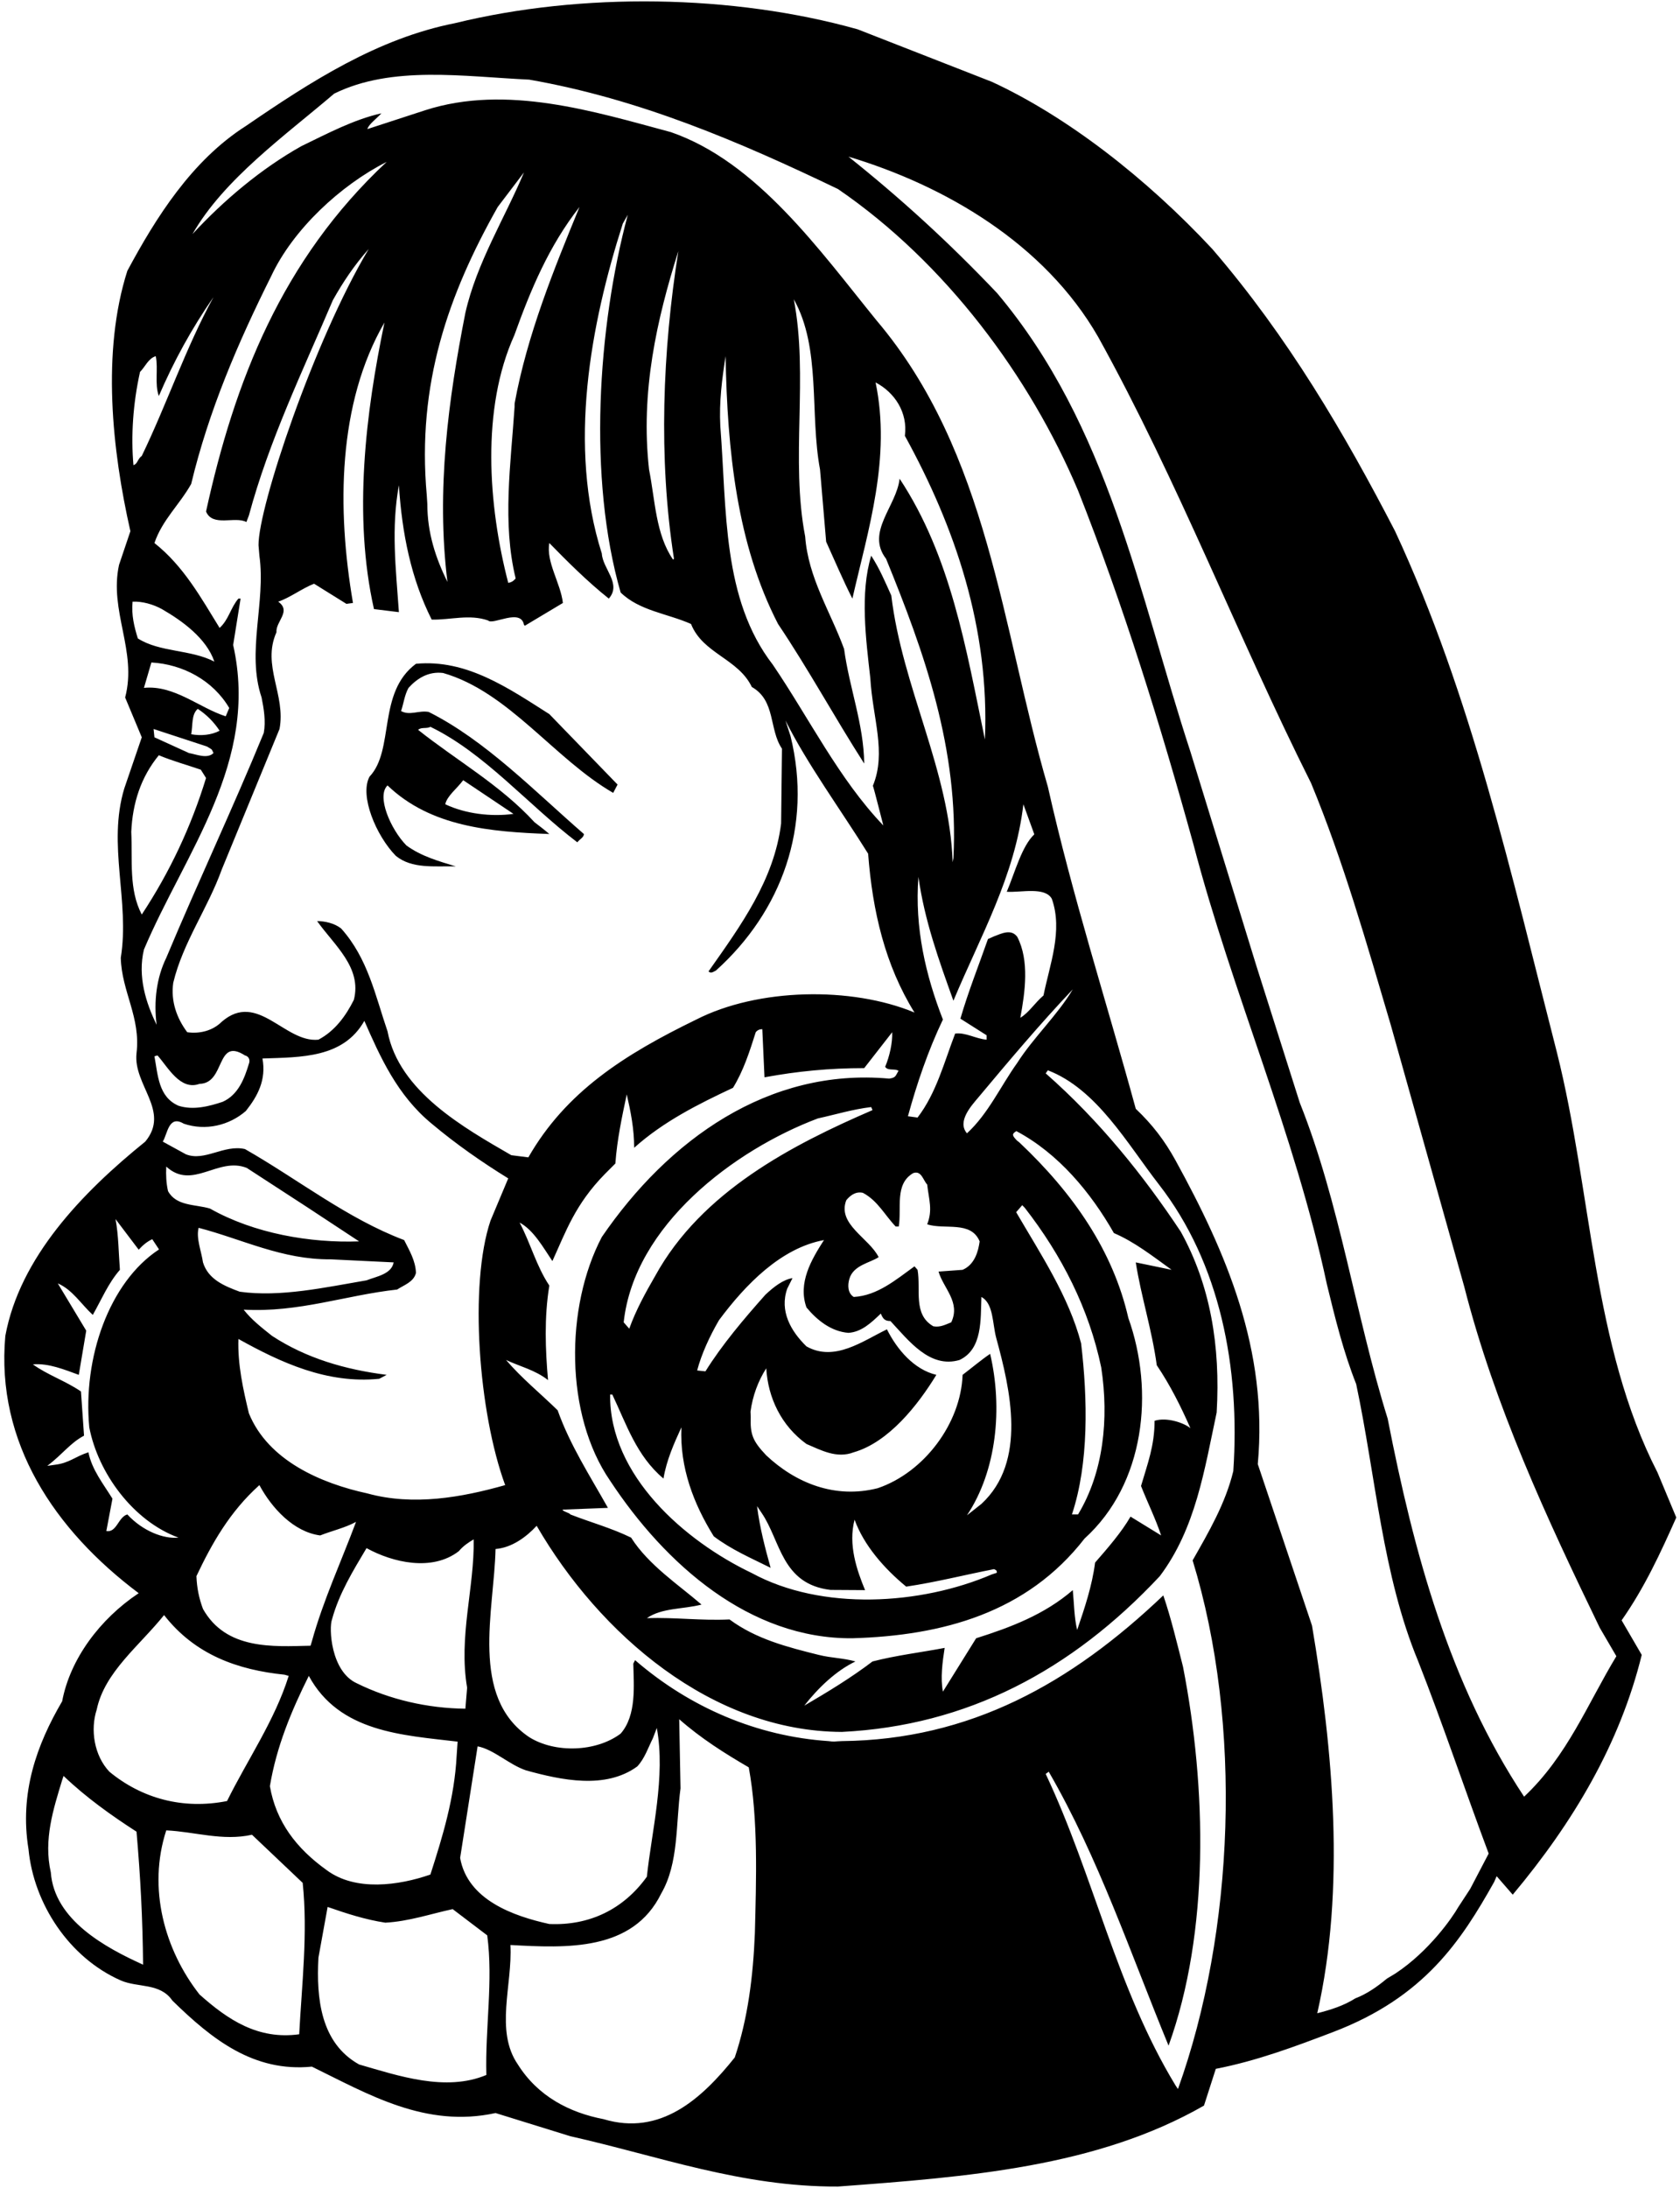 <?xml version="1.0" encoding="UTF-8"?>
<svg xmlns="http://www.w3.org/2000/svg" xmlns:xlink="http://www.w3.org/1999/xlink" width="461pt" height="600pt" viewBox="0 0 461 600" version="1.1">
<g id="surface1">
<path style=" stroke:none;fill-rule:nonzero;fill:rgb(0%,0%,0%);fill-opacity:1;" d="M 459.98 416.16 L 454.82 403.801 C 436.938 369 436.82 326.762 427.219 288.602 C 414.738 240 403.82 190.801 382.82 145.68 C 368.898 118.801 353.422 92.398 332.66 68.281 C 314.539 48.84 292.82 31.98 272.18 22.441 L 235.34 8.039 C 201.141 -1.559 159.621 -2.16 124.82 6.359 C 103.578 10.562 85.34 22.32 67.461 34.559 C 52.582 44.039 42.742 59.762 34.941 74.281 C 27.859 96.48 30.742 123.48 35.781 145.68 L 32.66 154.922 C 29.902 167.641 37.699 178.559 34.34 191.281 L 38.902 202.199 L 34.102 216.238 C 29.422 231.719 35.66 247.078 33.141 262.68 C 33.379 271.922 38.66 279 37.461 288.84 C 36.5 297.602 46.82 304.68 39.859 313.078 C 22.461 327.121 5.422 344.879 1.461 366.359 C -1.18 395.641 15.02 419.641 38.059 436.918 C 27.379 444 19.219 455.039 17.059 466.559 C 10.102 478.438 5.301 491.641 7.82 507.117 C 9.262 522.117 18.98 536.879 33.141 543.117 C 37.82 545.16 43.941 543.719 47.301 548.641 C 58.219 559.32 69.621 568.32 85.582 566.758 C 101.062 574.32 116.781 583.68 135.98 579.48 L 156.5 585.84 C 180.621 591.238 203.422 599.758 229.941 599.641 C 265.34 597 300.859 594.359 330.379 577.438 L 333.621 567.359 C 344.781 565.199 355.387 561.242 365.781 557.277 C 390.891 547.711 400.938 532.23 410 516.117 L 410.688 514.527 L 415.102 519.598 C 431.781 499.68 444.5 478.199 450.5 453.84 L 444.98 444.359 C 451.219 435.48 455.66 425.879 459.98 416.16 Z M 38.422 102 C 39.859 100.559 40.699 98.281 42.742 97.68 C 43.461 101.16 42.379 105.238 43.582 108.602 C 47.66 99.121 52.582 90.121 58.582 81.48 C 50.902 95.52 45.859 110.641 38.902 125.039 C 37.699 125.879 37.82 127.199 36.621 127.559 C 35.902 119.52 36.5 110.641 38.422 102 Z M 37.82 175.078 C 36.859 171.961 36.02 168.719 36.379 165 C 39.02 164.879 42.02 165.719 44.422 167.039 C 50.059 170.281 56.66 175.078 58.82 181.441 C 52.34 178.078 43.82 178.922 37.82 175.078 Z M 52.461 201.359 C 52.941 198.961 52.461 195.961 54.262 194.398 C 56.66 195.961 58.699 198 60.262 200.398 C 57.98 201.602 55.102 201.84 52.461 201.359 Z M 58.582 206.52 C 56.902 208.199 53.902 206.879 51.859 206.52 L 42.379 202.199 L 42.141 199.922 L 56.781 204.719 C 58.461 205.738 57.98 205.32 58.582 206.52 Z M 39.5 188.641 L 41.539 181.68 C 50.18 182.16 58.461 186.602 62.902 194.16 L 61.941 196.441 C 54.742 194.16 47.781 187.801 39.5 188.641 Z M 36.02 228.121 C 36.379 220.199 38.66 213.121 43.582 207.121 C 47.301 208.68 51.262 209.762 55.102 211.078 L 56.539 213.359 C 52.461 226.68 46.582 239.16 38.902 250.801 C 35.301 243.961 36.379 235.922 36.02 228.121 Z M 39.5 260.398 C 50.781 233.762 71.18 208.922 63.98 176.879 L 66.02 164.16 L 65.422 164.16 C 63.262 166.68 62.781 169.922 60.262 172.199 C 55.219 164.039 50.422 155.281 42.379 148.922 C 44.539 142.559 49.219 138.48 52.461 132.719 C 57.262 112.68 65.301 93.961 74.422 75.719 C 80.422 62.879 93.5 50.762 106.102 44.398 C 77.301 71.281 64.34 104.641 56.539 140.281 C 58.34 144.602 64.492 141.48 67.609 143.16 L 68.301 141.359 C 73.82 120.84 83.059 101.762 91.34 82.32 C 94.102 77.398 97.219 72.719 101.18 68.281 C 86.18 93.359 70.852 139.109 70.941 149.52 L 71.18 152.398 C 72.98 165.238 67.582 178.801 71.781 191.281 C 72.379 194.281 72.98 197.762 72.379 201 C 63.859 221.762 54.262 242.039 45.621 262.68 C 42.98 268.078 42.141 274.559 42.98 281.039 C 40.102 275.16 37.699 267.84 39.5 260.398 Z M 109.461 133.078 C 110.301 146.281 112.82 158.762 118.461 169.922 C 123.621 170.039 128.781 168.359 133.941 170.16 C 135.199 171.539 142.941 166.68 143.781 171.359 L 144.02 171.602 L 154.461 165.359 C 153.859 159.961 149.781 154.078 150.738 148.922 C 155.66 153.961 161.18 159.48 167.059 164.16 C 170.66 160.078 165.379 156 165.141 151.801 C 155.781 122.398 162.02 89.039 170.898 61.32 L 172.266 58.906 C 163.984 89.863 161.301 131.16 170.301 162.48 C 175.461 167.52 183.141 168.238 189.621 171.121 C 192.859 179.281 202.578 180.602 206.301 188.398 C 212.898 192.121 210.98 200.039 214.578 205.32 L 214.34 225.84 C 212.422 241.32 203.301 253.801 194.422 266.398 C 195.141 267.121 195.859 266.398 196.461 266.16 C 214.461 249.961 223.039 226.68 216.922 201.855 L 215.539 197.594 C 221.422 209.398 230.66 222 238.219 234.121 C 239.422 249.961 242.898 264.719 250.941 277.68 C 233.66 270.48 207.98 270.961 191.059 279.602 C 171.32 289.199 155.301 299.398 144.98 317.398 L 140.301 316.801 C 127.219 309.238 109.461 299.281 106.34 282.84 C 102.98 273 100.941 262.801 93.621 254.641 C 91.82 253.199 89.18 252.602 87.02 252.602 C 91.699 259.199 99.379 265.32 97.102 274.199 C 94.941 278.52 91.941 282.719 87.379 285.121 C 78.141 286.078 70.699 271.68 60.859 280.199 C 58.34 282.719 54.742 283.559 51.379 283.078 C 48.5 279.238 46.82 274.559 47.539 269.52 C 50.18 258.48 57.02 249.121 60.859 238.441 L 76.699 199.922 C 78.5 190.559 71.781 182.52 75.859 173.398 C 75.621 170.398 80.059 167.641 76.34 165 C 79.582 163.922 82.82 161.398 86.18 160.078 L 95.059 165.602 L 96.859 165.359 C 92.422 139.559 92.66 110.641 105.5 88.441 C 100.34 113.16 96.859 141.48 102.621 167.039 L 109.461 167.879 C 108.621 155.879 107.301 144.84 109.461 133.078 Z M 141.5 158.641 C 140.898 159.359 140.301 159.719 139.461 159.84 C 133.941 138.602 132.02 112.078 141.141 91.922 C 145.578 79.559 150.621 67.441 159.02 56.762 C 152.059 73.68 144.621 91.922 141.215 110.641 L 141.199 111.645 C 140.164 127.246 137.781 143.398 141.5 158.641 Z M 127.699 85.801 C 123.02 109.559 119.66 134.398 122.781 159.602 C 119.539 153 117.262 146.16 117.262 138.238 L 117.109 135.824 C 114.352 105.344 123.02 80.762 136.578 56.762 L 143.781 47.281 C 138.621 59.641 130.82 72 127.699 85.801 Z M 184.941 153.238 L 184.699 153.48 C 179.898 146.52 179.781 137.16 178.102 128.762 C 175.699 107.398 180.262 87.48 186.141 68.879 C 181.82 96.121 180.621 125.641 184.941 153.238 Z M 231.621 177.961 C 227.898 167.762 221.781 158.52 220.941 147.121 C 216.859 126 221.898 103.199 217.82 82.078 C 225.379 95.52 222.141 113.398 225.02 128.762 L 226.699 148.559 C 229.102 153.84 231.379 159.238 233.898 164.16 C 238.219 145.32 244.578 125.52 240.262 104.879 C 245.539 107.641 249.141 113.16 248.301 119.52 C 262.102 144.602 271.578 172.32 270.262 202.801 C 265.102 177.84 260.898 152.52 246.859 131.281 C 246.02 138.84 237.5 145.922 243.141 153.238 C 253.578 178.801 263.18 205.441 261.621 235.32 L 261.41 236.461 C 260.57 211.262 247.578 188.52 244.578 163.32 C 242.898 159.602 241.34 155.879 239.059 152.398 C 235.941 162.719 237.621 175.32 238.82 186 C 239.449 196.926 243.297 206.344 239.523 215.488 C 239.887 216.449 242.148 225.539 242.391 226.379 C 230.18 213.629 222.02 196.922 212.059 182.281 C 198.141 164.281 199.461 139.922 197.66 116.879 C 197.301 110.16 198.141 103.922 199.102 97.68 C 199.578 123.602 202.219 149.281 213.5 171.121 C 221.898 183.602 228.98 196.68 237.141 209.398 C 237.02 198.602 233.059 188.641 231.621 177.961 Z M 288.621 246.48 C 291.738 255.238 288.02 264.602 286.34 273 C 283.941 275.039 282.379 277.68 279.98 279.121 C 281.301 272.039 282.5 263.398 279.141 256.922 C 277.461 254.641 274.805 256.02 272.766 256.785 L 271.102 257.52 C 268.578 264.719 265.699 271.922 263.539 279.359 L 270.738 283.922 L 270.738 285.121 C 267.738 284.879 264.98 283.078 262.102 283.441 C 259.102 291.238 256.941 299.762 251.781 306.48 L 249.141 306.121 C 251.539 297.359 254.66 288.121 258.738 279.602 C 254.059 267.602 250.941 254.52 252.02 240.48 C 253.699 252.48 257.66 263.398 261.621 274.441 C 268.941 256.922 278.539 240.238 280.82 220.559 L 283.82 228.809 C 280.371 232.078 278.539 239.16 276.262 244.559 C 280.219 244.801 286.73 243.121 288.621 246.48 Z M 317.422 374.398 C 321.141 379.922 324.02 385.68 326.66 391.68 C 324.98 390.238 320.18 388.559 316.82 389.641 C 316.82 396.48 314.898 401.398 313.102 407.52 C 314.898 412.078 317.059 416.398 318.621 421.078 L 310.219 415.918 C 307.82 420.117 303.859 424.68 300.5 428.52 C 299.66 435 297.621 441 295.578 447 C 294.738 443.52 294.738 439.68 294.379 436.078 C 286.578 442.801 277.34 446.277 267.859 449.277 L 258.738 463.918 C 258.02 460.199 258.621 455.758 259.219 451.918 C 252.98 453.117 245.898 453.961 239.422 455.641 C 233.422 460.199 227.059 464.039 220.699 467.758 C 224.539 462.84 229.461 458.16 234.738 455.641 C 231.41 454.68 228.273 454.738 224.66 453.84 C 216.047 451.695 207.5 449.52 200.18 444.117 C 192.141 444.48 185.539 443.52 177.5 443.758 C 181.699 440.879 187.461 441.359 192.5 440.039 C 186.262 434.641 177.98 429.238 173.18 421.68 C 167.781 419.039 162.02 417.48 156.5 415.32 C 156.262 414.84 154.281 414.48 154.398 414 L 166.82 413.52 C 161.898 404.758 156.379 396.238 153.02 386.758 C 148.102 381.961 143.18 378 138.859 372.961 C 142.699 374.758 146.898 375.719 150.379 378.48 C 149.66 370.199 149.301 361.32 150.738 352.559 C 147.141 347.16 145.578 340.922 142.578 335.281 C 146.422 337.32 149.059 342.121 151.578 345.84 C 155.301 337.68 157.82 330.301 165.98 321.961 L 168.859 319.078 C 169.34 312.48 170.66 306.359 171.98 300.121 C 173.059 304.801 174.02 309.602 174.02 314.762 C 182.059 307.559 191.66 302.762 201.141 298.32 C 204.02 293.641 205.699 288.359 207.379 283.078 C 207.859 282.48 208.461 282.238 209.18 282.238 L 209.781 295.441 C 218.898 293.762 227.66 292.922 237.141 292.922 L 244.82 283.078 C 244.941 285.961 244.102 289.68 242.898 292.559 C 243.621 293.762 245.602 292.949 246.559 293.672 C 245.719 294.988 245.898 295.559 243.98 295.801 C 210.859 292.801 183.379 312.602 165.141 339.238 C 155.059 358.438 154.941 387.961 167.422 406.078 C 182.539 429 205.699 449.52 233.898 449.277 C 258.621 448.559 281.781 442.32 297.621 421.918 C 314.18 406.922 316.82 381.598 309.621 361.438 C 305.422 343.078 294.621 327.359 279.738 313.32 L 278.988 312.719 C 277.895 311.52 277.461 311.039 278.898 310.199 C 290.422 316.32 299.301 327 305.66 338.16 C 311.301 340.559 316.34 344.52 321.5 348.238 L 311.66 346.199 C 313.102 355.438 316.102 364.68 317.422 374.398 Z M 138.621 407.277 C 126.738 410.641 113.422 413.039 100.82 409.559 C 88.102 406.801 73.582 400.559 68.301 387.598 C 66.742 381.121 65.18 374.16 65.422 367.199 C 77.059 373.68 89.781 379.559 104.059 378.121 L 106.102 377.039 C 94.699 375.598 84.02 372.48 74.66 366.359 C 71.781 364.078 69.02 361.922 66.859 359.16 C 81.98 360 94.82 355.199 108.98 353.641 C 110.781 352.438 113.539 351.602 114.141 349.078 C 114.02 345.719 112.34 342.961 110.898 340.078 C 95.301 334.199 81.738 323.398 67.219 315.121 C 61.461 313.801 56.18 318.602 51.02 316.559 L 44.66 313.078 C 45.98 311.039 46.219 305.641 50.422 308.16 C 56.422 310.199 62.902 308.641 67.461 304.68 C 70.699 300.602 73.102 296.16 72.02 290.281 C 82.699 289.922 94.219 290.16 99.98 279.961 C 104.301 289.801 108.98 300.359 118.461 308.16 C 125.18 313.801 132.262 318.719 139.461 323.16 L 134.602 334.738 C 128.691 352.23 131.301 387.359 138.621 407.277 Z M 128.18 462.84 L 127.699 468.598 C 117.262 468.48 106.941 466.078 97.941 461.641 C 90.738 458.398 90.215 446.367 91.102 444.117 C 93.02 437.039 96.859 430.801 100.578 424.559 C 107.781 428.52 118.578 431.039 125.898 425.398 C 127.102 423.961 128.539 423 129.98 422.16 C 130.219 435.359 125.781 448.801 128.18 462.84 Z M 57.621 331.438 C 53.66 330.238 48.379 330.84 46.102 326.641 C 45.621 324.48 45.5 322.32 45.621 319.922 C 52.82 326.52 59.781 317.16 67.699 320.281 L 84.141 330.961 L 98.539 340.438 C 85.102 340.922 69.738 338.281 57.621 331.438 Z M 108.02 346.199 C 107.422 349.438 103.34 350.039 100.578 351.121 C 89.301 353.039 76.941 355.801 65.781 354.238 C 61.582 352.68 57.141 350.879 55.699 346.199 C 55.219 342.961 53.781 339.602 54.5 336.719 C 66.5 339.84 77.422 345.48 90.738 345.359 Z M 71.18 407.277 C 74.539 413.52 80.539 420.117 87.859 421.078 C 91.219 419.758 94.582 419.039 97.699 417.359 C 93.621 428.277 88.699 438.84 85.582 450.117 L 85.219 451.32 C 74.902 451.559 62.059 452.52 55.699 441.238 C 54.621 438.359 54.02 435.48 53.902 432.238 C 58.102 423.359 63.02 414.598 71.18 407.277 Z M 42.379 289.68 L 43.219 289.441 C 46.102 292.68 49.461 299.16 54.742 297.238 C 61.941 297.121 59.18 284.281 67.219 289.441 C 68.301 289.68 68.691 290.715 68.301 291.719 C 67.102 295.68 65.422 300.238 61.102 302.16 C 57.5 303.359 53.059 304.559 48.98 303.238 C 43.461 300.84 43.34 294.84 42.379 289.68 Z M 268.82 340.438 C 268.461 343.078 267.5 346.801 264.141 348.238 L 257.539 348.719 C 258.859 353.281 263.66 357.121 261.02 362.641 C 259.461 363.238 258.02 364.078 256.102 363.719 C 250.461 360.48 252.738 353.641 251.781 348.238 L 250.941 347.281 C 245.781 351 240.738 355.32 234.262 355.68 C 232.578 354.602 232.578 352.438 233.059 350.758 C 234.141 346.922 238.82 346.32 241.102 344.758 C 238.461 339.48 229.699 335.758 232.219 329.16 C 233.18 327.961 234.738 326.641 236.781 327.121 C 240.859 329.281 242.781 333.238 245.781 336.359 L 246.621 336.359 C 247.461 331.32 245.422 324.719 250.578 321.719 C 252.859 320.879 253.34 323.762 254.422 324.84 C 254.898 329.039 255.98 331.801 254.422 335.758 C 259.219 337.32 266.422 334.68 268.82 340.438 Z M 182.059 405.48 C 182.898 400.438 184.941 395.879 186.98 391.438 C 186.5 402.48 190.34 412.438 195.859 421.32 C 200.781 425.039 206.18 427.32 211.461 429.961 C 210.02 424.801 208.461 418.918 207.738 413.039 L 208.969 414.867 C 214.25 422.551 214.398 434.398 227.898 436.02 L 237.379 436.078 C 235.102 430.559 232.699 423.598 234.5 416.758 C 237.02 423.719 242.539 430.078 248.66 435.117 C 256.82 433.918 264.738 431.879 272.781 430.32 C 273.5 430.68 273.531 430.723 273.531 431.324 L 272.18 431.758 C 252.621 440.16 225.5 441.84 206.301 431.398 C 187.941 422.641 167.18 404.641 167.422 382.438 L 168.02 382.438 C 171.859 390.48 174.621 399.238 182.059 405.48 Z M 171.141 362.641 C 174.02 336 201.5 315.359 224.422 306.719 C 229.34 305.641 234.02 304.199 239.059 303.602 L 239.422 304.438 C 217.461 313.922 192.5 326.762 179.781 349.922 C 177.141 354.48 174.469 359.34 172.672 364.379 Z M 269.301 412.438 L 265.34 415.559 C 273.5 403.32 275.18 386.16 271.699 371.281 C 269.539 372.719 266.66 375.121 264.141 377.039 C 263.66 390.359 253.578 403.801 240.859 408.121 C 229.102 411.117 218.301 406.68 210.262 399.121 C 206.449 395.098 205.852 393.301 206 388.559 L 205.941 387.121 C 206.539 382.801 207.98 378.84 210.262 375.238 C 210.738 383.277 214.34 390.961 221.301 396 C 225.262 397.68 229.578 400.078 234.262 398.277 C 243.859 395.52 251.898 385.32 256.941 377.039 C 250.82 375.598 246.141 370.078 243.379 364.559 C 236.66 367.801 228.98 373.559 221.301 369.238 C 216.98 365.039 213.859 359.52 216.02 353.398 L 217.461 350.52 C 214.941 350.879 212.301 352.922 210.02 355.078 C 204.141 361.68 198.141 368.758 193.578 376.078 L 191.301 375.84 C 192.5 371.281 194.781 366.359 197.301 362.039 C 204.621 352.199 214.34 342.238 226.102 340.078 C 222.621 345.48 218.898 351.84 221.301 358.559 C 224.301 362.16 228.141 365.16 232.82 365.52 C 236.422 365.281 239.059 362.758 241.699 360.238 C 242.301 361.68 242.781 362.281 244.34 362.281 C 249.379 367.68 255.141 375.359 263.301 372.961 C 269.66 369.961 269.059 361.801 269.301 355.68 C 272.66 357.48 272.301 363 273.379 366.961 C 277.219 381 281.898 400.801 269.301 412.438 Z M 296.66 368.398 C 293.301 355.559 285.559 343.949 278.84 332.43 L 280.504 330.512 L 281.18 331.199 C 291.379 344.281 298.82 358.922 302.18 375 C 304.34 389.16 302.781 403.801 295.82 415.32 L 294.141 415.32 C 298.82 401.277 298.461 383.641 296.66 368.398 Z M 265.34 310.801 C 262.566 307.574 266.523 303.27 268.461 300.961 C 276.766 291.043 285.379 280.801 294.379 271.32 C 290.18 278.398 283.578 284.52 279.141 291.48 C 274.578 297.84 271.219 305.398 265.34 310.801 Z M 34.941 415.32 C 32.422 416.039 32.059 420.359 29.18 419.879 L 30.859 411 C 28.34 406.922 25.219 403.078 24.262 398.277 C 20.539 399.48 19.039 401.219 15.082 401.699 L 12.98 402 C 17.301 398.699 19.219 395.758 23.059 393.719 L 22.219 381.598 C 18.02 378.719 12.98 377.039 9.02 374.16 C 13.34 373.801 17.66 375.598 21.621 377.039 L 23.66 364.922 L 15.859 351.961 C 19.82 353.641 22.219 357.602 25.461 360.602 C 27.859 356.398 29.66 351.961 32.902 348.238 C 32.539 343.559 32.539 338.758 31.699 334.32 L 38.059 342.719 C 39.262 341.398 40.461 340.438 41.781 339.84 L 43.641 342.645 C 29.914 351.629 22.699 372.48 24.5 391.438 C 26.902 403.922 36.5 417.117 48.98 421.68 C 44.902 422.098 39.141 419.879 34.941 415.32 Z M 26.539 468.84 C 28.699 458.52 38.301 451.32 45.02 442.918 C 53.539 453.84 65.242 457.949 78.082 459.27 L 79.219 459.598 C 75.379 471.84 67.941 482.52 62.301 493.918 C 50.18 496.32 38.902 493.199 30.02 485.879 C 25.82 481.438 24.742 474.359 26.539 468.84 Z M 13.941 513.48 C 11.902 504.48 14.66 496.078 17.059 488.16 L 17.449 487.035 C 23.57 492.914 30.742 498 37.461 502.32 C 38.539 514.68 39.141 526.078 39.262 538.797 C 28.941 534.117 14.902 526.559 13.941 513.48 Z M 82.102 557.879 C 70.82 559.438 62.539 553.918 54.742 546.961 C 45.141 534.719 40.461 517.801 45.621 501.961 C 53.422 502.32 61.102 504.961 69.141 503.16 L 83.059 516.359 C 84.5 530.16 82.82 544.199 82.102 557.879 Z M 74.059 489.84 C 75.859 479.039 79.941 469.199 84.738 459.598 C 93.141 475.078 110.449 475.828 125.57 477.629 L 125.301 481.559 C 124.699 493.078 121.461 503.641 118.102 514.078 C 109.461 517.078 97.582 518.758 89.66 512.879 C 81.262 506.879 75.738 499.559 74.059 489.84 Z M 133.461 569.039 C 122.301 573.719 109.34 569.277 98.539 566.16 C 87.98 560.277 86.781 548.039 87.379 536.879 L 89.902 522.961 C 95.059 524.758 100.219 526.438 105.738 527.277 C 112.219 526.918 118.102 524.879 124.219 523.559 L 133.699 530.758 C 135.379 543.238 133.102 556.199 133.461 569.039 Z M 126.262 509.52 L 131.059 478.918 C 135.5 479.758 139.699 483.961 144.379 485.52 C 153.98 488.16 166.102 490.801 174.859 484.438 C 176.898 482.277 177.859 479.277 179.18 476.641 L 180.23 473.879 C 182.691 487.199 178.82 502.199 177.5 514.68 C 171.02 523.68 161.66 528.117 150.738 527.641 C 140.898 525.48 128.301 521.039 126.262 509.52 Z M 207.141 530.16 C 206.66 542.039 205.219 553.559 201.621 564.238 C 192.5 575.641 181.219 585.84 165.621 581.16 C 156.262 579.359 147.621 574.918 142.102 566.16 C 135.738 556.918 140.66 544.32 140.059 533.398 C 155.422 534.238 173.66 535.199 181.461 519.238 C 186.262 510.961 185.422 500.277 186.738 490.438 L 186.379 471.48 C 192.379 476.758 198.859 480.84 205.461 484.68 C 208.102 498.961 207.5 515.758 207.141 530.16 Z M 338.422 403.438 C 336.262 412.32 331.699 420.117 327.262 427.918 C 341.059 472.918 338.719 529.812 323.238 572.895 L 322.578 571.918 C 306.379 545.277 300.141 514.438 286.941 486.48 L 287.781 485.879 C 301.461 509.52 310.219 535.68 320.66 561 C 331.941 529.797 331.102 490.32 324.621 457.078 C 322.941 450.48 321.379 443.879 319.219 437.52 C 293.898 461.641 266.18 477.117 231.02 477.48 C 229.086 477.539 228.98 477.719 227.301 477.48 C 207.859 476.16 189.379 468.359 174.262 455.277 L 173.781 456.238 C 173.898 462.117 174.738 470.398 170.301 475.438 C 163.578 480.48 152.301 480.84 145.219 476.398 C 128.781 465.359 135.621 441.598 135.98 424.801 C 140.422 424.438 144.379 421.559 147.262 418.438 C 164.539 448.199 195.379 474.84 231.02 474.961 C 265.34 473.277 294.02 458.16 318.262 432.238 C 328.102 419.16 330.5 403.078 333.859 387.359 C 334.941 369 332.059 352.32 324.02 337.801 C 313.82 322.438 301.699 307.32 286.941 294.359 L 287.539 293.52 C 300.98 298.68 309.355 313.699 318.02 324.84 C 334.82 346.438 340.34 375.121 338.422 403.438 Z M 403.43 518.008 L 400.129 523.051 C 398.555 525.832 392.145 535.133 382.879 541.23 L 380.539 542.641 C 377.809 544.918 375.02 546.84 371.898 548.039 C 368.66 550.078 365.18 551.16 361.461 552.117 C 369.262 517.918 365.781 479.758 360.02 445.801 L 345.141 401.52 C 348.02 370.199 336.422 343.43 322.578 318.238 C 319.578 312.781 316.219 308.398 311.66 304.078 C 303.621 274.68 294.262 245.762 287.539 215.762 C 274.82 172.199 271.34 124.199 240.5 87.84 C 224.898 68.641 207.738 44.398 184.102 36.238 C 163.102 30.602 138.98 23.039 116.66 30.238 L 100.82 35.398 C 101.062 34.199 103.34 32.52 104.66 31.078 C 97.102 32.762 89.902 36.602 82.699 40.078 C 71.781 46.199 61.461 54.84 52.82 64.199 C 61.461 49.078 78.379 37.078 91.699 25.68 C 107.539 17.879 127.219 21 145.219 21.84 C 175.461 27.121 202.941 38.879 229.941 51.84 C 259.578 72.121 282.621 103.32 295.82 134.52 C 308.301 166.078 318.379 198.602 327.5 231.602 C 338.18 272.398 355.219 310.559 364.102 352.199 C 366.379 361.559 368.66 370.801 372.141 379.559 C 377.539 405 379.34 432 389.18 455.641 C 396.02 473.039 402.02 491.039 408.5 508.32 Z M 418.219 492.719 C 397.699 461.758 387.98 425.879 380.781 389.039 C 371.898 360.602 367.699 330 356.66 302.398 L 344.781 264.961 L 326.66 206.16 C 312.5 162.84 304.34 116.879 273.621 80.398 C 260.422 66.48 247.102 54.359 232.82 42.961 C 259.219 50.879 286.578 66.719 301.34 92.398 C 323.422 132.238 339.5 174.359 359.781 214.801 C 368.66 236.281 375.02 258.719 381.621 281.039 L 401.781 352.801 C 410.18 385.68 424.34 416.16 438.98 446.398 L 443.539 454.199 C 435.621 467.277 430.102 481.559 418.219 492.719 "/>
<path style=" stroke:none;fill-rule:nonzero;fill:rgb(0%,0%,0%);fill-opacity:1;" d="M 108.621 234.719 C 113.059 238.32 119.18 237.48 125.059 237.602 C 120.379 236.16 115.578 234.84 111.5 231.84 C 107.18 227.398 103.25 218.34 106.34 215.398 C 118.219 226.801 134.66 228.121 150.738 228.719 C 149.18 227.398 148.219 226.68 146.66 225.48 C 137.301 215.281 125.301 208.559 114.738 200.16 C 115.578 199.32 117.141 199.922 118.102 199.32 C 132.98 206.52 144.859 220.68 158.422 231 C 159.02 230.16 160.219 229.68 160.219 228.719 C 146.66 216.961 133.219 203.039 117.621 195.238 C 114.859 194.762 112.461 196.32 110.059 195 C 110.781 192.84 111.02 190.559 112.102 188.641 C 114.531 185.969 117.621 184.078 121.578 184.559 C 139.578 189.719 152.059 208.078 168.262 217.441 L 169.461 215.16 L 150.738 195.84 C 139.578 188.762 128.059 180.719 114.141 182.039 C 103.461 189.961 108.352 205.648 101.391 213 C 98.602 218.219 103.219 229.199 108.621 234.719 Z M 127.102 213.961 L 140.898 223.199 C 134.898 224.039 127.699 223.199 122.18 220.559 C 122.66 218.281 125.422 216.238 127.102 213.961 "/>
</g>
</svg>
